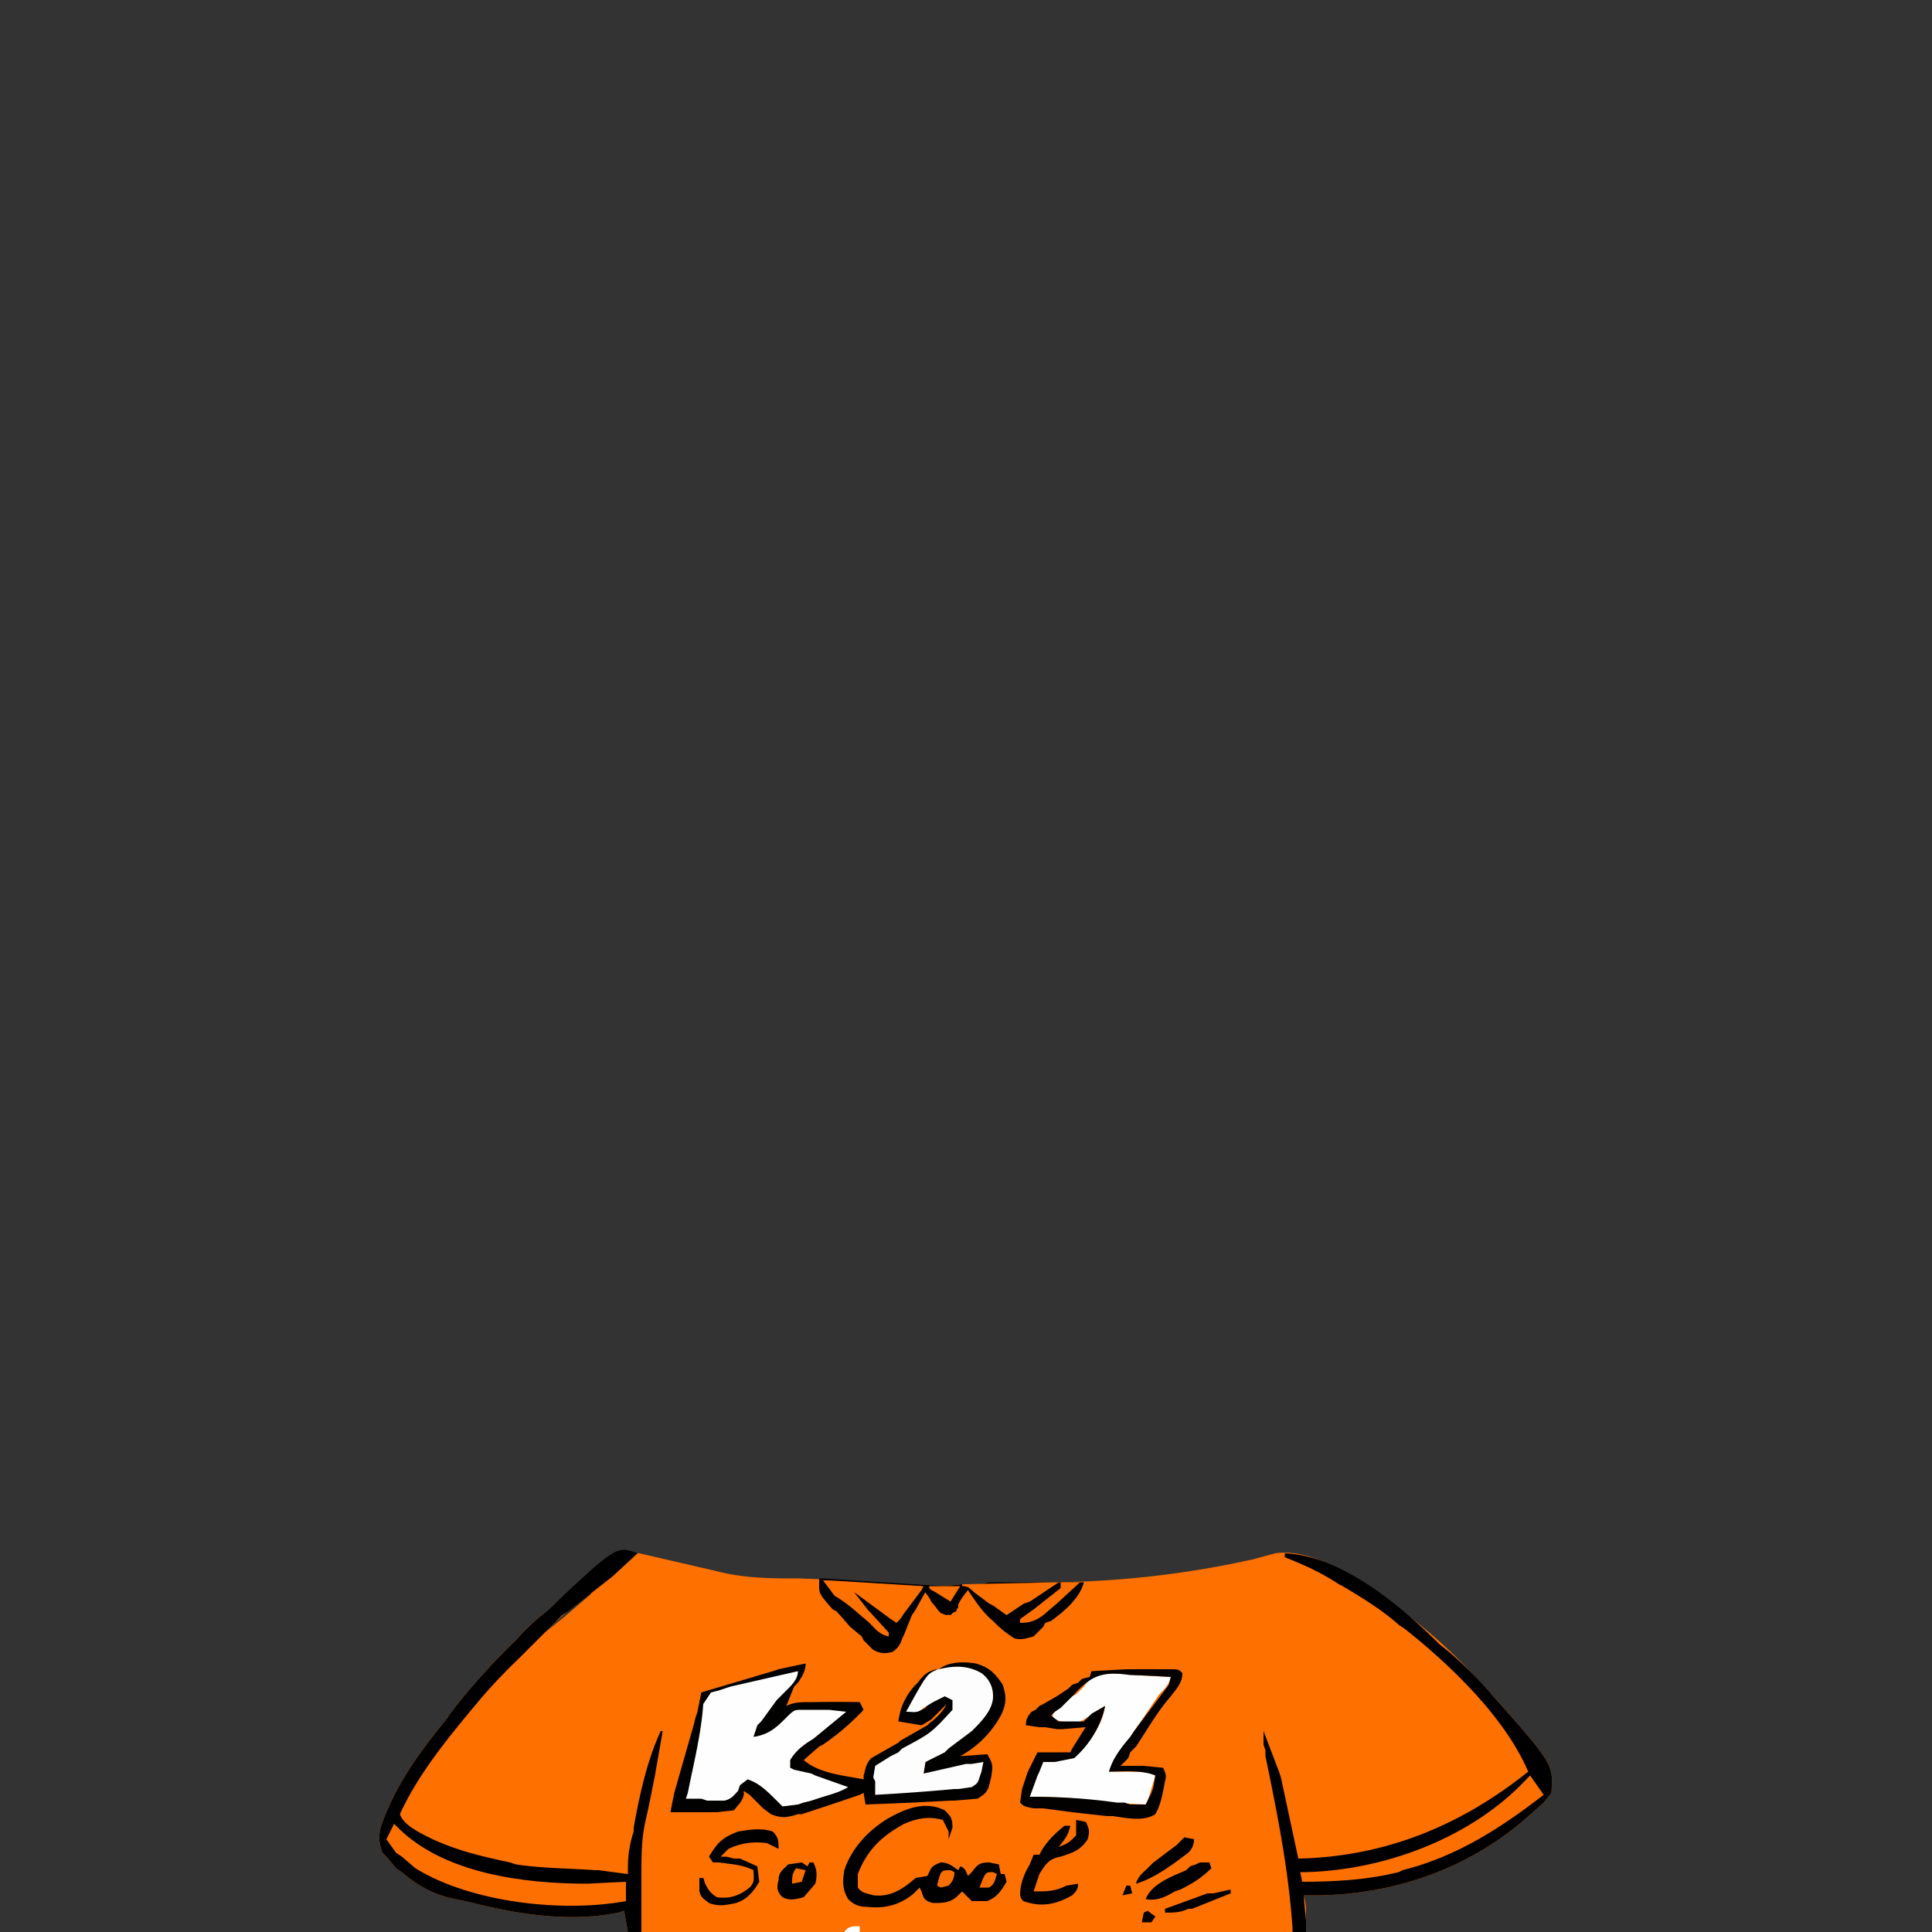 <svg xmlns="http://www.w3.org/2000/svg" width="1000" height="1000"><rect width="100%" height="100%" fill="#333333" stroke="none"/><path fill="#FE7000" d="M331 804a1296071530 1296071530 0 0 0 39 9c15 4 29 4 44 4l26 1a352 352 0 0 0 47 3h2l9-1h13a7464 7464 0 0 0 28-1 496 496 0 0 0 110-12l11-3c20-3 44 14 59 25a269 269 0 0 1 50 45l3 3c32 36 32 36 31 51l-4 5-9 8c-32 28-73 41-115 40l1 6v13H325l-2-11-3 1c-25 5-51 1-75-5l-9-2c-11-2-20-7-28-14l-3-2-5-6-2-2c-2-5-2-9-1-13 7-21 20-39 34-56l2-3a335 335 0 0 1 34-38 111 111 0 0 1 16-15 201 201 0 0 1 41-30h7Zm-27 20-2 2-3 3-2 2-11 10-4 4 10-8a2962 2962 0 0 1 14-12l-2-1Z"/><path fill="#010100" d="M417 861c0 4-2 7-4 10l-2 2a1124 1124 0 0 1-4 10c4-2 8-2 12-2h2a775 775 0 0 1 24 0l2 4a129 129 0 0 1-21 18l-2 1-8 7c8 7 21 8 31 10v-2c1-3 1-6 4-9l7-4 7-4 1-1 14-8 1-1c4-3 7-6 9-10l-8 8-5 3-12-2c1-7 3-12 8-18l2-2c3-4 5-6 10-7l-2 2-7 10-2 3-3 6c3 0 5 1 8-1l3-4 9-3c2 2 3 3 3 5 0 6-5 9-9 13l-31 19v14l6-1a301 301 0 0 1 38-3l7-1 2-6 1-3 1-2-2 1-11 2-3 1-4 1h-3l-8 1 1-6 9-6a1044 1044 0 0 0 8-5c7-5 16-12 17-21 1-4 0-6-2-9-3-4-7-6-12-7h-13c5-4 13-4 19-3 7 2 10 5 14 11 2 6 2 10-1 16-5 9-12 16-21 21l14-1c3 5 3 6 2 12l-1 4c-1 4-3 5-6 7l-12 1h-2a2123 2123 0 0 1-44 2l-1-6-2 1a1818 1818 0 0 1-30 10h-2c-6 2-9 2-14 0l-4-3-2-2-2-2-3-3-3-2v2c-1 4-3 5-5 8l-9 1a199938415 199938415 0 0 0-24 0l2-10 2-7 8-28 1-4 1-3 2-10 37-11 3-1 14-3Z"/><path d="m330 804-13 12-23 18-3 2-21 21-1 1a296 296 0 0 0-20 21c-15 18-32 38-42 60 2 6 11 10 17 13 13 6 26 9 40 12l3 1c13 2 27 2 41 3h2a1036 1036 0 0 0 15 2v-3c0-7 1-13 3-19v-2c3-17 7-35 14-50h1l-4 23-3 15-2 9c-2 9-2 18-2 27v30h-7l-2-11-3 1c-25 5-51 1-75-5l-9-2c-11-2-20-7-28-14l-3-2-5-6-2-2c-2-5-2-9-1-13 7-21 20-39 34-56l2-3a335 335 0 0 1 34-38 111 111 0 0 1 16-15c36-34 36-34 47-30Z"/><path fill="#010000" d="M665 804c29 1 60 27 80 47l5 4a212 212 0 0 1 22 22c32 36 32 36 31 51l-4 5-9 8c-32 28-73 41-115 40v3l1 10v6h-7v-2c-2-30-8-60-14-89v-3l-1-3v-7a8722187595 8722187595 0 0 1 8 21l1 3 9 42c45-1 84-17 119-45-12-28-40-55-64-74l-3-2c-9-8-19-14-29-20l-2-1c-9-6-18-10-28-14v-2Z"/><path fill="#FEFEFE" d="M413 865c0 4-3 7-6 10l-3 3-2 2-8 11-2 2-2 6c7-1 11-4 16-9s5-5 9-5h14l9 1-17 14c-5 3-9 6-12 11v4l2 1 9 2 2 1 17 6c-5 3-10 4-16 6l-3 1-4 1-3 1-8 1-3-3c-5-5-9-9-15-11l-4 3-1 3c-2 2-3 4-7 5h-9l-3-1h-8l1-3c3-15 7-31 8-46l4-6 4-1 3-1 3-1a5692893156 5692893156 0 0 0 35-8Z"/><path fill="#010000" d="M424 817h2a17995 17995 0 0 0 63 4l9-1h10l4-1h49c-2 8-10 15-17 20l-3 1-1 2-5 5c-4 1-6 2-10 1a57 57 0 0 1-11-9c-5-4-9-10-13-16-3 4-5 6-6 11l-5 2c-4-1-5-3-7-7l-2-3-2-2-5 9-2 3a2169 2169 0 0 0-4 10l-1 2c-1 3-2 5-5 7-4 1-6 1-10-1l-5-5-1-2-6-5a1899 1899 0 0 0-7-8l-2-1c-7-8-7-8-7-13v-3Z"/><path fill="#FEFEFE" d="M587 867a1334 1334 0 0 0 19 1c-1 4-3 6-6 9l-19 28a374 374 0 0 1-7 12h2c18 0 18 0 22 2l-3 10-1 3-1 2-19-1c-13-2-27-3-41-3l3-8 1-3 1-2v-2l2-3 10-1c7-1 10-5 14-10 4-6 7-11 8-18l-11 7c-3 2-4 2-7 2l-9-2v-3a109 109 0 0 1 10-9l2-1 4-4c6-9 16-7 26-6Z"/><path fill="#FDFDFD" d="M508 866c4 3 6 7 6 12 0 7-6 13-11 18l-12 9-2 2-10 5-1 6a296392496 296392496 0 0 0 22-5h3l6-1-1 5-1 3c-1 3-1 3-4 5l-7 1h-2a1121 1121 0 0 1-41 3v-7l-1-2 1-6 8-5 4-2 2-2c15-8 15-8 26-20v-5l-4-2-4 2-2 1-5 3c-3 3-5 2-9 2 11-20 11-20 17-22 8-2 15-2 22 2Z"/><path fill="#020100" d="M583 864h2a1544 1544 0 0 1 17 0h3c5 0 5 0 7 2 0 5-3 8-6 12-7 8-12 17-18 26l-3 3-1 3-4 4h12l10 1c1 2 2 4 1 7-1 5-2 12-5 17-6 4-15 2-22 1h-3a2980 2980 0 0 1-18-2l-15-2h-5c-5-1-5-1-7-3l1-7 1-3 1-3 1-3 5-10h17l1-2 5-8 2-3 2-2-2 2-12 1h-3l-6-1h-3l-7-1c0-3 1-5 3-7l2-1 2-2 2-1 7-4 6-4 2-2 3-1 2-2 4-1 1-3 18-1Zm-27 13-7 7-3 2-2 2 4 3h13l4-4 7-4c-2 10-8 20-16 27l-10 2h-6l-2 5-1 2-4 11h2c14 0 29 1 43 3h4l3 1h8l3-6 1-3 1-6c-7-3-17-2-24-2 2-7 6-12 11-18l2-3 18-24 1-4a536 536 0 0 0-21-1c-14-2-20 0-29 10Z"/><path fill="#010000" d="M489 937c3 3 4 4 4 9l-2 6v-4l-3-6c-7-2-13-1-20 2-11 6-19 13-24 26v7c2 3 5 3 8 4 9 1 15-3 22-9l6-1 1-2c1-3 3-4 6-5 4 0 6 2 9 4l1-2c3 1 3 3 4 5l2-2c3-4 4-5 9-5l5 1 1 5h2l1 4c-3 5-5 8-10 10h-8l-5-5-2 2c-4 4-8 4-13 4-4-1-5-2-6-6l-1-2-3 3c-7 6-15 8-24 7-4 0-7-1-10-4-3-5-3-9-2-15 4-12 13-21 23-27 9-5 19-9 29-4Z"/><path fill="#FD7000" d="m204 944 2 2c24 24 66 29 98 29l20-1v10c-32 6-80 1-109-17l-7-6-3-2-5-7 4-8ZM792 919l7 10c-22 17-45 32-73 39l-2 1c-16 4-33 5-50 5l-1-5h3c41-1 86-18 114-48l2-2Z"/><path fill="#FE7000" d="M426 818h3l49 3-1 2-9 12-2 3-2 2-3-2-19-14 7 9 11 12v2c-5-1-7-4-10-7-6-5-11-10-18-14l-6-8Z"/><path fill="#020100" d="m557 942 5 1c2 4 2 5 1 9-4 6-8 7-14 9-6 1-8 4-11 9l-3 9c7 0 11 0 17-3l6-1c0 3-1 4-3 6-7 4-14 6-22 4-4-1-4-1-5-4 0-6 2-11 5-16l2-5h3l1-2c3-5 7-9 12-13h3c-1 5-3 7-6 11 5-2 5-2 9-6v-8Z"/><path fill="#FE7000" d="m548 819-9 6-3 2-3 2-3 1-9 6-7-5-2-1-8-6c-2-2-3-3-6-3v-1l50-1Z"/><path fill="#010000" d="M400 948c3 3 3 5 3 9l-6-3c-7-1-14 0-20 3l-4 4h3l4 1h3l9 4 1 8c-3 5-6 9-12 11-5 1-9 2-14 0-4-3-4-3-5-6v-7h2l1 3c2 4 3 5 6 7 7 1 12-1 17-5 3-3 2-5 2-9-6-3-11-3-18-4h-3l-2-3c4-7 7-10 15-13 6-1 12-2 18 0ZM415 964l3 2 1-2h2c2 4 2 7 1 11l-6 7c-4 1-7 2-11 0-3-3-3-5-2-9 0-4 2-5 5-8l7-1Z"/><path d="m626 964 1 3c-5 5-10 8-16 11l-3 1c-5 3-9 5-15 4 3-8 14-12 21-15l2-2 3-1 2-1h5Z"/><path fill="#020100" d="M479 821h20c0 4 0 5-3 8v3l-4 4-5-1-5-6-1-2-3-4 1-2Z"/><path fill="#010000" d="m613 951 5 1c0 3-1 5-3 7-8 6-17 13-27 16 1-4 4-6 6-8l3-3 12-9 4-4Z"/><path fill="#FC6F00" d="M549 819h10l-12 11-7 6c-4 3-7 4-12 4v-2l7-5 14-11v-3Z"/><path fill="#010000" d="M637 978v2l-20 8h-2c-4 2-8 2-12 2v-2l22-8h3l9-2Z"/><path fill="#FE7000" d="M481 821h16l-5 8-8-5-2-1-1-1v-1Z"/><path fill="#F86E00" d="m492 968 2 1c0 3-1 5-3 7l-4 1-2-1c2-8 2-8 7-8Z"/><path fill="#F96E00" d="m514 969 2 1c-1 3-1 5-4 7h-5c3-8 3-8 7-8ZM412 967l5 1-2 6-5 1c0-4 0-5 2-8Z"/><path fill="#080300" d="m594 989 4 3-2 3h-5l1-5 2-1Z"/><path fill="#FFFEFE" d="M445 997v3h-8c2-3 4-3 8-3Z"/><path fill="#010000" d="M583 976h2l1 4-5 1 2-5Z"/></svg>